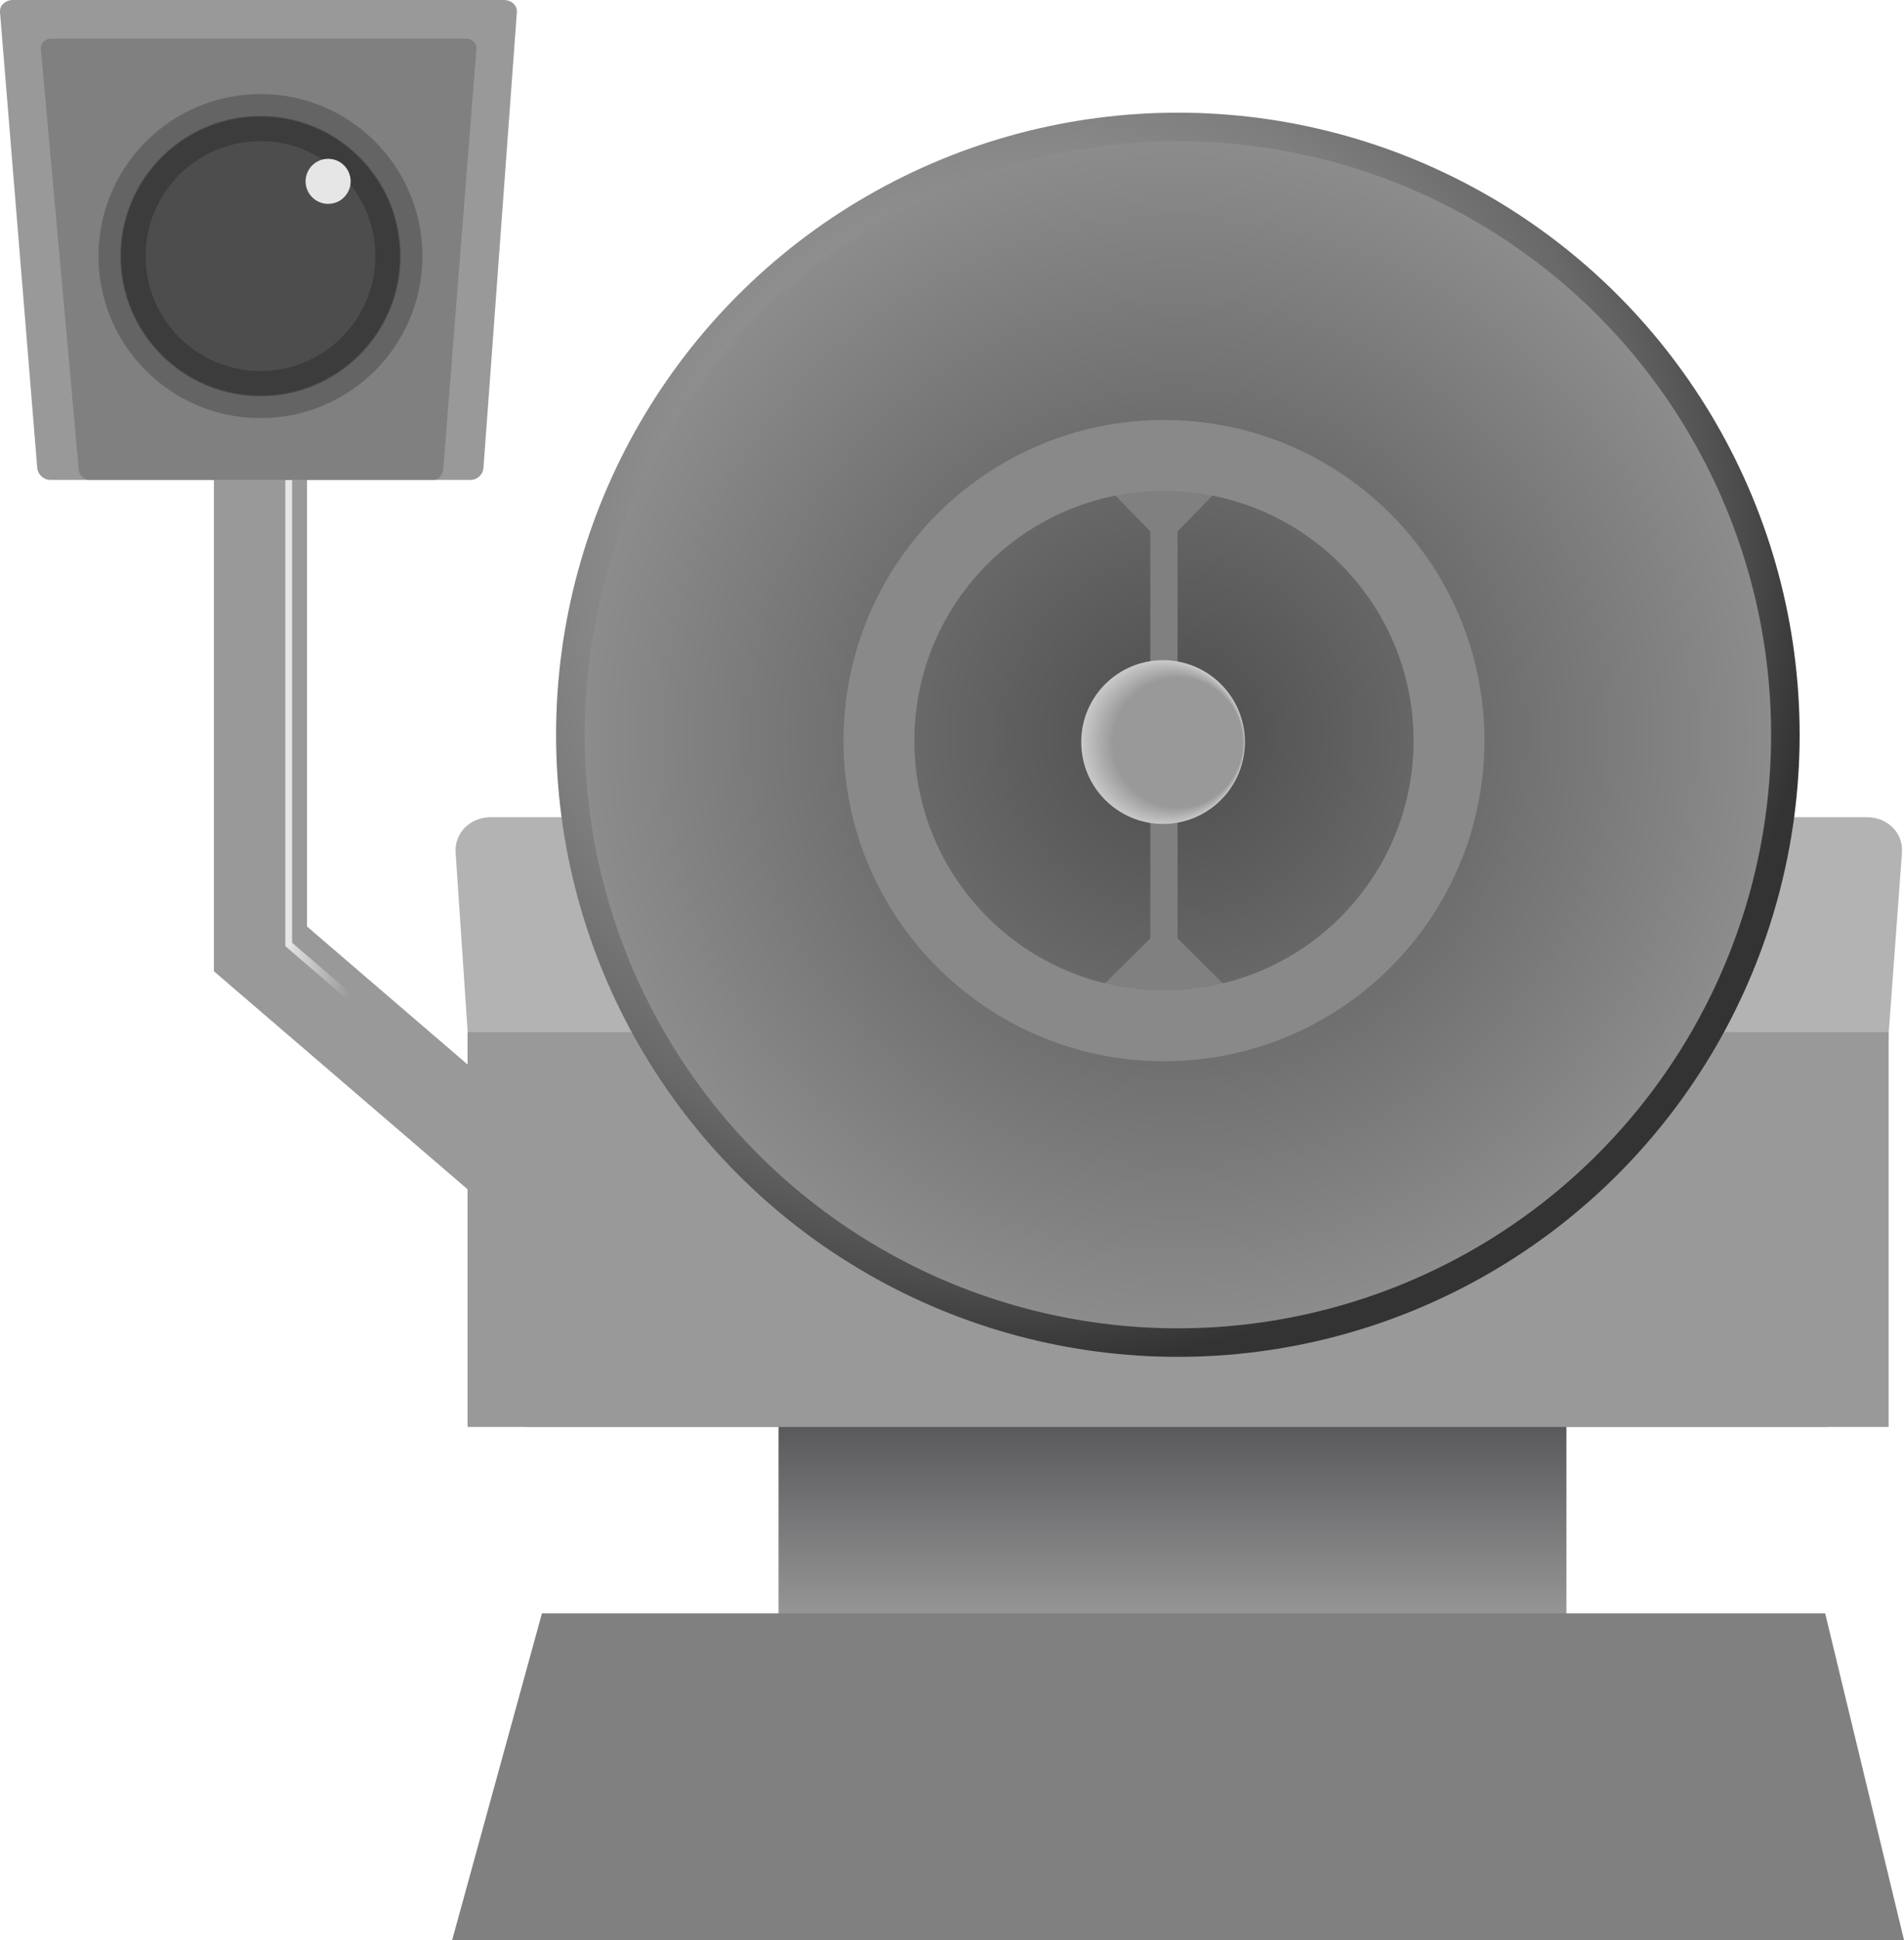 <?xml version="1.0" encoding="UTF-8"?>
<svg id="Layer_2" data-name="Layer 2" xmlns="http://www.w3.org/2000/svg" xmlns:xlink="http://www.w3.org/1999/xlink" viewBox="0 0 253.58 258.25">
  <defs>
    <style>
      .cls-1 {
        fill: #646464;
      }

      .cls-2 {
        fill: #898989;
      }

      .cls-3 {
        fill: url(#linear-gradient-2);
      }

      .cls-4 {
        fill: #4d4d4d;
      }

      .cls-5 {
        fill: #3c3c3c;
      }

      .cls-6 {
        fill: url(#radial-gradient);
      }

      .cls-7 {
        fill: url(#radial-gradient-3);
      }

      .cls-8 {
        fill: url(#radial-gradient-2);
      }

      .cls-9 {
        fill: #999;
      }

      .cls-10 {
        fill: #b3b3b3;
      }

      .cls-11 {
        fill: gray;
      }

      .cls-12 {
        fill: url(#linear-gradient);
      }

      .cls-13 {
        fill: #e6e6e6;
      }
    </style>
    <linearGradient id="linear-gradient" x1="-112.66" y1="343.33" x2="-112.66" y2="372.03" gradientTransform="translate(268.8 -157.01)" gradientUnits="userSpaceOnUse">
      <stop offset="0" stop-color="#969696"/>
      <stop offset="1" stop-color="#515155"/>
    </linearGradient>
    <linearGradient id="linear-gradient-2" x1="38" y1="151.56" x2="99.06" y2="151.56" gradientTransform="translate(138.85 .82) rotate(49.34)" gradientUnits="userSpaceOnUse">
      <stop offset="0" stop-color="#e6e6e6"/>
      <stop offset=".14" stop-color="#999"/>
    </linearGradient>
    <radialGradient id="radial-gradient" cx="-281.56" cy="259.34" fx="-281.56" fy="259.34" r="95.22" gradientTransform="translate(453.4 -218.55) scale(1.13)" gradientUnits="userSpaceOnUse">
      <stop offset="0" stop-color="#999"/>
      <stop offset=".27" stop-color="#969696"/>
      <stop offset=".46" stop-color="#8d8d8d"/>
      <stop offset=".62" stop-color="#7d7d7d"/>
      <stop offset=".77" stop-color="#686868"/>
      <stop offset=".9" stop-color="#4c4c4c"/>
      <stop offset="1" stop-color="#333"/>
    </radialGradient>
    <radialGradient id="radial-gradient-2" cx="156.87" cy="97.81" fx="156.87" fy="97.81" r="79.01" gradientUnits="userSpaceOnUse">
      <stop offset="0" stop-color="#4d4d4d"/>
      <stop offset="1" stop-color="#8c8c8c"/>
    </radialGradient>
    <radialGradient id="radial-gradient-3" cx="154.9" cy="98.85" fx="164.49" fy="98.85" r="10.9" gradientUnits="userSpaceOnUse">
      <stop offset=".79" stop-color="#999"/>
      <stop offset="1" stop-color="#c9c9c9"/>
    </radialGradient>
  </defs>
  <g id="Layer_1-2" data-name="Layer 1">
    <g>
      <path class="cls-10" d="M242.96,189.95H70.54c-2.61,0-4.86-2.11-5.04-4.72l-4.82-71.73c-.18-2.61,1.93-4.72,4.7-4.72h183.26c2.77,0,4.86,2.11,4.67,4.72l-5.28,71.73c-.19,2.61-2.46,4.72-5.07,4.72Z"/>
      <rect class="cls-9" x="47.06" y="114.97" width="12.6" height="54.77" transform="translate(-89.39 90.08) rotate(-49.34)"/>
      <rect class="cls-9" x="28.49" y="49.01" width="12.4" height="80.28"/>
      <rect class="cls-12" x="103.68" y="186.32" width="104.93" height="28.7" transform="translate(312.3 401.34) rotate(180)"/>
      <polygon class="cls-11" points="253.58 258.25 60.22 258.25 72.18 214.76 243.08 214.76 253.58 258.25"/>
      <rect class="cls-3" x="68.07" y="111.71" width=".93" height="79.7" transform="translate(-91.09 104.8) rotate(-49.34)"/>
      <rect class="cls-9" x="62.27" y="137.39" width="189.26" height="52.56"/>
      <circle class="cls-6" cx="156.87" cy="97.81" r="82.81"/>
      <circle class="cls-8" cx="156.87" cy="97.81" r="79.01"/>
      <g>
        <polygon class="cls-11" points="155.02 123.11 145.42 132.64 164.61 132.64 155.02 123.11"/>
        <polygon class="cls-11" points="155.02 72.62 164.61 62.73 145.42 62.73 155.02 72.62"/>
        <rect class="cls-11" x="153.2" y="70.44" width="3.63" height="56.3"/>
      </g>
      <circle class="cls-7" cx="154.9" cy="98.78" r="10.9"/>
      <rect class="cls-13" x="38" y="45.67" width=".9" height="80.28"/>
      <path class="cls-9" d="M62.68,63.88H6.69c-.88,0-1.66-.72-1.73-1.6L0,1.6C-.07.72.71,0,1.74,0h65.35c1.03,0,1.81.72,1.75,1.6l-4.45,60.69c-.06.88-.83,1.6-1.72,1.6Z"/>
      <path class="cls-11" d="M57.66,63.88H11.88c-.7,0-1.32-.61-1.39-1.37L5.44,6.51c-.07-.76.56-1.37,1.41-1.37h55.18c.84,0,1.48.61,1.42,1.37l-4.42,56.01c-.06.76-.68,1.37-1.38,1.37Z"/>
      <circle class="cls-1" cx="34.69" cy="34.09" r="21.57"/>
      <circle class="cls-4" cx="34.69" cy="34.09" r="18.67"/>
      <path class="cls-5" d="M34.69,15.54c-10.24,0-18.55,8.3-18.55,18.55s8.3,18.55,18.55,18.55,18.55-8.3,18.55-18.55-8.3-18.55-18.55-18.55ZM34.69,49.39c-8.45,0-15.3-6.85-15.3-15.3s6.85-15.3,15.3-15.3,15.3,6.85,15.3,15.3-6.85,15.3-15.3,15.3Z"/>
      <circle class="cls-13" cx="43.7" cy="24.14" r="3"/>
      <path class="cls-2" d="M155.02,55.91c-23.57,0-42.68,19.11-42.68,42.68s19.11,42.68,42.68,42.68,42.68-19.11,42.68-42.68-19.11-42.68-42.68-42.68ZM155.02,131.83c-18.36,0-33.24-14.88-33.24-33.24s14.88-33.24,33.24-33.24,33.24,14.88,33.24,33.24-14.88,33.24-33.24,33.24Z"/>
    </g>
  </g>
</svg>